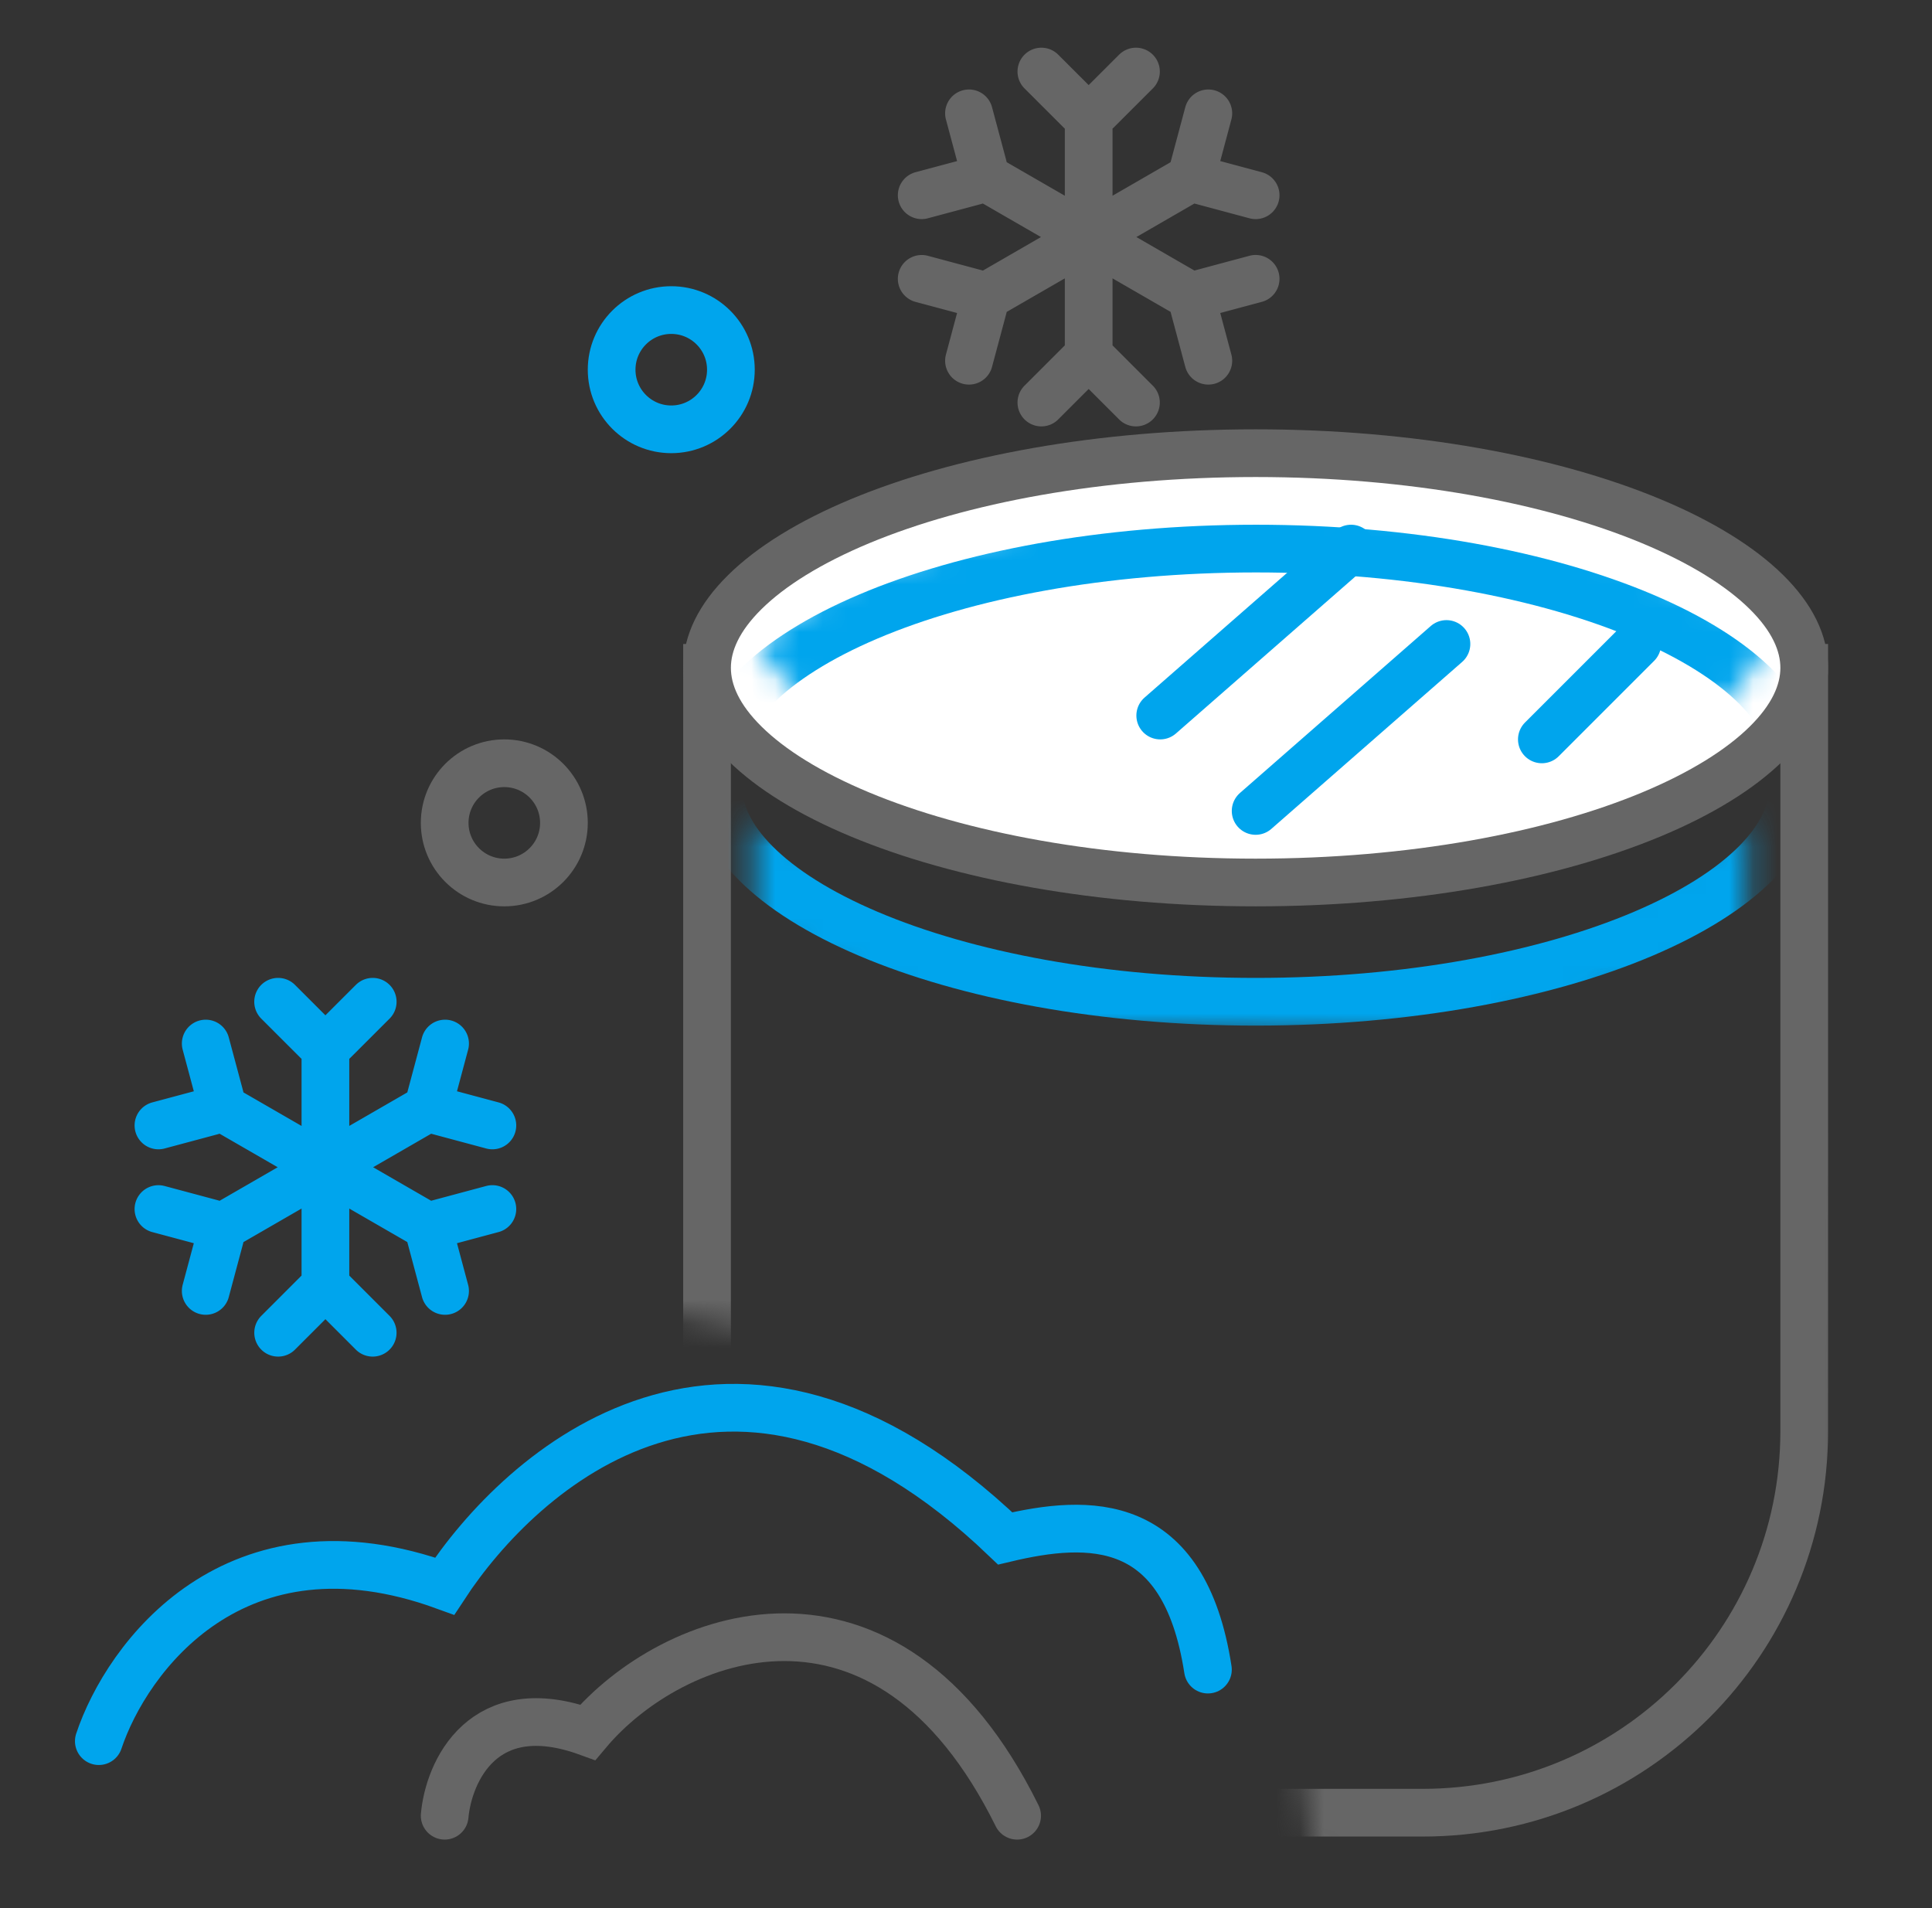 <svg width="81" height="80" viewBox="0 0 81 80" fill="none" xmlns="http://www.w3.org/2000/svg">
    <rect x="0" y="0" width="81" height="80" fill="#333333" stroke="none"/>
    <mask id="4cxem0v1za" style="mask-type:alpha" maskUnits="userSpaceOnUse" x="4" y="23" width="76" height="56">
        <path d="M27.643 55V25.5l30.5-2.5 21 1.5-2.5 52.5-21.5 1.5-1.5-11-3.5-4-15-7-7.5-1.5z" fill="#00A5ED"/>
    </mask>
    <g mask="url(#4cxem0v1za)">
        <path d="M29.643 27v33c0 8.837 7.163 16 16 16h14c8.836 0 16-7.163 16-16V27" stroke="#666" stroke-width="2"/>
    </g>
    <mask id="gdqa0tsaeb" style="mask-type:alpha" maskUnits="userSpaceOnUse" x="31" y="34" width="43" height="10">
        <path d="M31.643 39v-4.5l8.822 3L51.807 39l16.804-2 4.62-2.5V40L61.47 43.5 39.624 43l-7.981-4z" fill="#000"/>
    </mask>
    <g mask="url(#gdqa0tsaeb)">
        <path d="M75.172 33c0 1.04-.491 2.116-1.557 3.187-1.07 1.076-2.67 2.09-4.724 2.964C64.785 40.896 59.042 42 52.647 42s-12.137-1.104-16.243-2.85c-2.055-.873-3.654-1.887-4.724-2.963-1.066-1.071-1.558-2.147-1.558-3.187s.492-2.116 1.558-3.187c1.07-1.076 2.669-2.09 4.724-2.964C40.51 25.104 46.252 24 52.647 24c6.395 0 12.138 1.104 16.244 2.85 2.055.873 3.654 1.887 4.724 2.963 1.066 1.071 1.557 2.147 1.557 3.187z" stroke="#00A5ED" stroke-width="2"/>
    </g>
    <path d="m11.66 42 1.63 1.629a.5.5 0 0 0 .706 0L15.626 42M15.625 55.877l-1.982-1.983m0 0-1.982 1.983m1.982-1.983V43.652M6.643 47.186l2.225-.596a.5.5 0 0 0 .353-.613l-.596-2.225M20.643 50.69l-2.708.726m0 0 .725 2.708m-.725-2.708-8.87-5.12M8.625 54.124l.596-2.225a.5.5 0 0 0-.353-.612l-2.225-.596M18.66 43.752l-.725 2.708m0 0 2.708.726m-2.708-.726-8.87 5.121" stroke="#00A5ED" stroke-width="2" stroke-linecap="round" stroke-linejoin="round"/>
    <path d="m43.66 3 1.63 1.629a.5.5 0 0 0 .706 0L47.626 3M47.625 16.877l-1.982-1.983m0 0-1.983 1.983m1.983-1.983V4.652M38.643 8.186l2.225-.596a.5.5 0 0 0 .353-.613l-.596-2.225M52.643 11.69l-2.708.726m0 0 .725 2.708m-.725-2.708-8.87-5.12M40.625 15.124l.596-2.225a.5.5 0 0 0-.353-.612l-2.225-.596M50.66 4.752l-.725 2.708m0 0 2.708.726m-2.708-.726-8.87 5.122" stroke="#666" stroke-width="2" stroke-linecap="round" stroke-linejoin="round"/>
    <path d="M75.643 28c0 1.032-.498 2.106-1.588 3.18-1.093 1.077-2.727 2.093-4.826 2.968C65.035 35.895 59.17 37 52.643 37c-6.529 0-12.392-1.105-16.586-2.852-2.1-.875-3.733-1.89-4.826-2.968-1.09-1.074-1.588-2.148-1.588-3.18s.498-2.106 1.588-3.18c1.093-1.077 2.727-2.093 4.826-2.968C40.25 20.105 46.114 19 52.643 19c6.528 0 12.392 1.105 16.586 2.852 2.099.875 3.733 1.89 4.826 2.968 1.09 1.074 1.588 2.148 1.588 3.18z" fill="#fff" stroke="#666" stroke-width="2"/>
    <mask id="tkjxfkldyc" style="mask-type:alpha" maskUnits="userSpaceOnUse" x="31" y="20" width="44" height="10">
        <path d="m33.594 29.322-1.603-1.908a.5.5 0 0 1 .092-.728l3.693-2.636a.5.5 0 0 1 .152-.074l12.024-3.452a.502.502 0 0 1 .169-.019l16.205.989a.502.502 0 0 1 .191.05l9.476 4.698a.5.5 0 0 1 .187.735l-1.618 2.31a.5.5 0 0 1-.41.213H33.977a.5.5 0 0 1-.383-.178z" fill="#00A5ED"/>
    </mask>
    <g mask="url(#tkjxfkldyc)">
        <path d="M75.195 32c0 1.04-.491 2.115-1.558 3.187-1.07 1.076-2.67 2.09-4.727 2.964C64.802 39.896 59.057 41 52.658 41c-6.398 0-12.144-1.104-16.252-2.85-2.056-.873-3.656-1.887-4.727-2.963-1.066-1.072-1.558-2.148-1.558-3.187 0-1.04.492-2.115 1.558-3.187 1.071-1.075 2.67-2.09 4.727-2.964C40.514 24.104 46.26 23 52.658 23c6.399 0 12.144 1.104 16.252 2.85 2.057.873 3.656 1.887 4.727 2.963 1.067 1.072 1.558 2.148 1.558 3.187z" stroke="#00A5ED" stroke-width="2"/>
    </g>
    <path d="m68.643 27-4 4M60.643 27l-8 7M56.643 23l-8 7" stroke="#00A5ED" stroke-width="2" stroke-linecap="round"/>
    <circle cx="28.143" cy="15.5" r="2.5" stroke="#00A5ED" stroke-width="2"/>
    <circle cx="21.143" cy="34.5" r="2.5" stroke="#666" stroke-width="2"/>
    <path d="M18.643 76.127c.166-1.833 1.6-5.1 6-3.5 3.5-4.167 12.5-7.627 18 3.5" stroke="#666" stroke-width="2" stroke-linecap="round"/>
    <path d="M4.143 73c1.166-3.5 5.7-9.7 14.5-6.5 3.166-4.833 12-13 23.5-2 3.5-.833 7.5-1 8.5 5.5" stroke="#00A5ED" stroke-width="2" stroke-linecap="round"/>
</svg>
